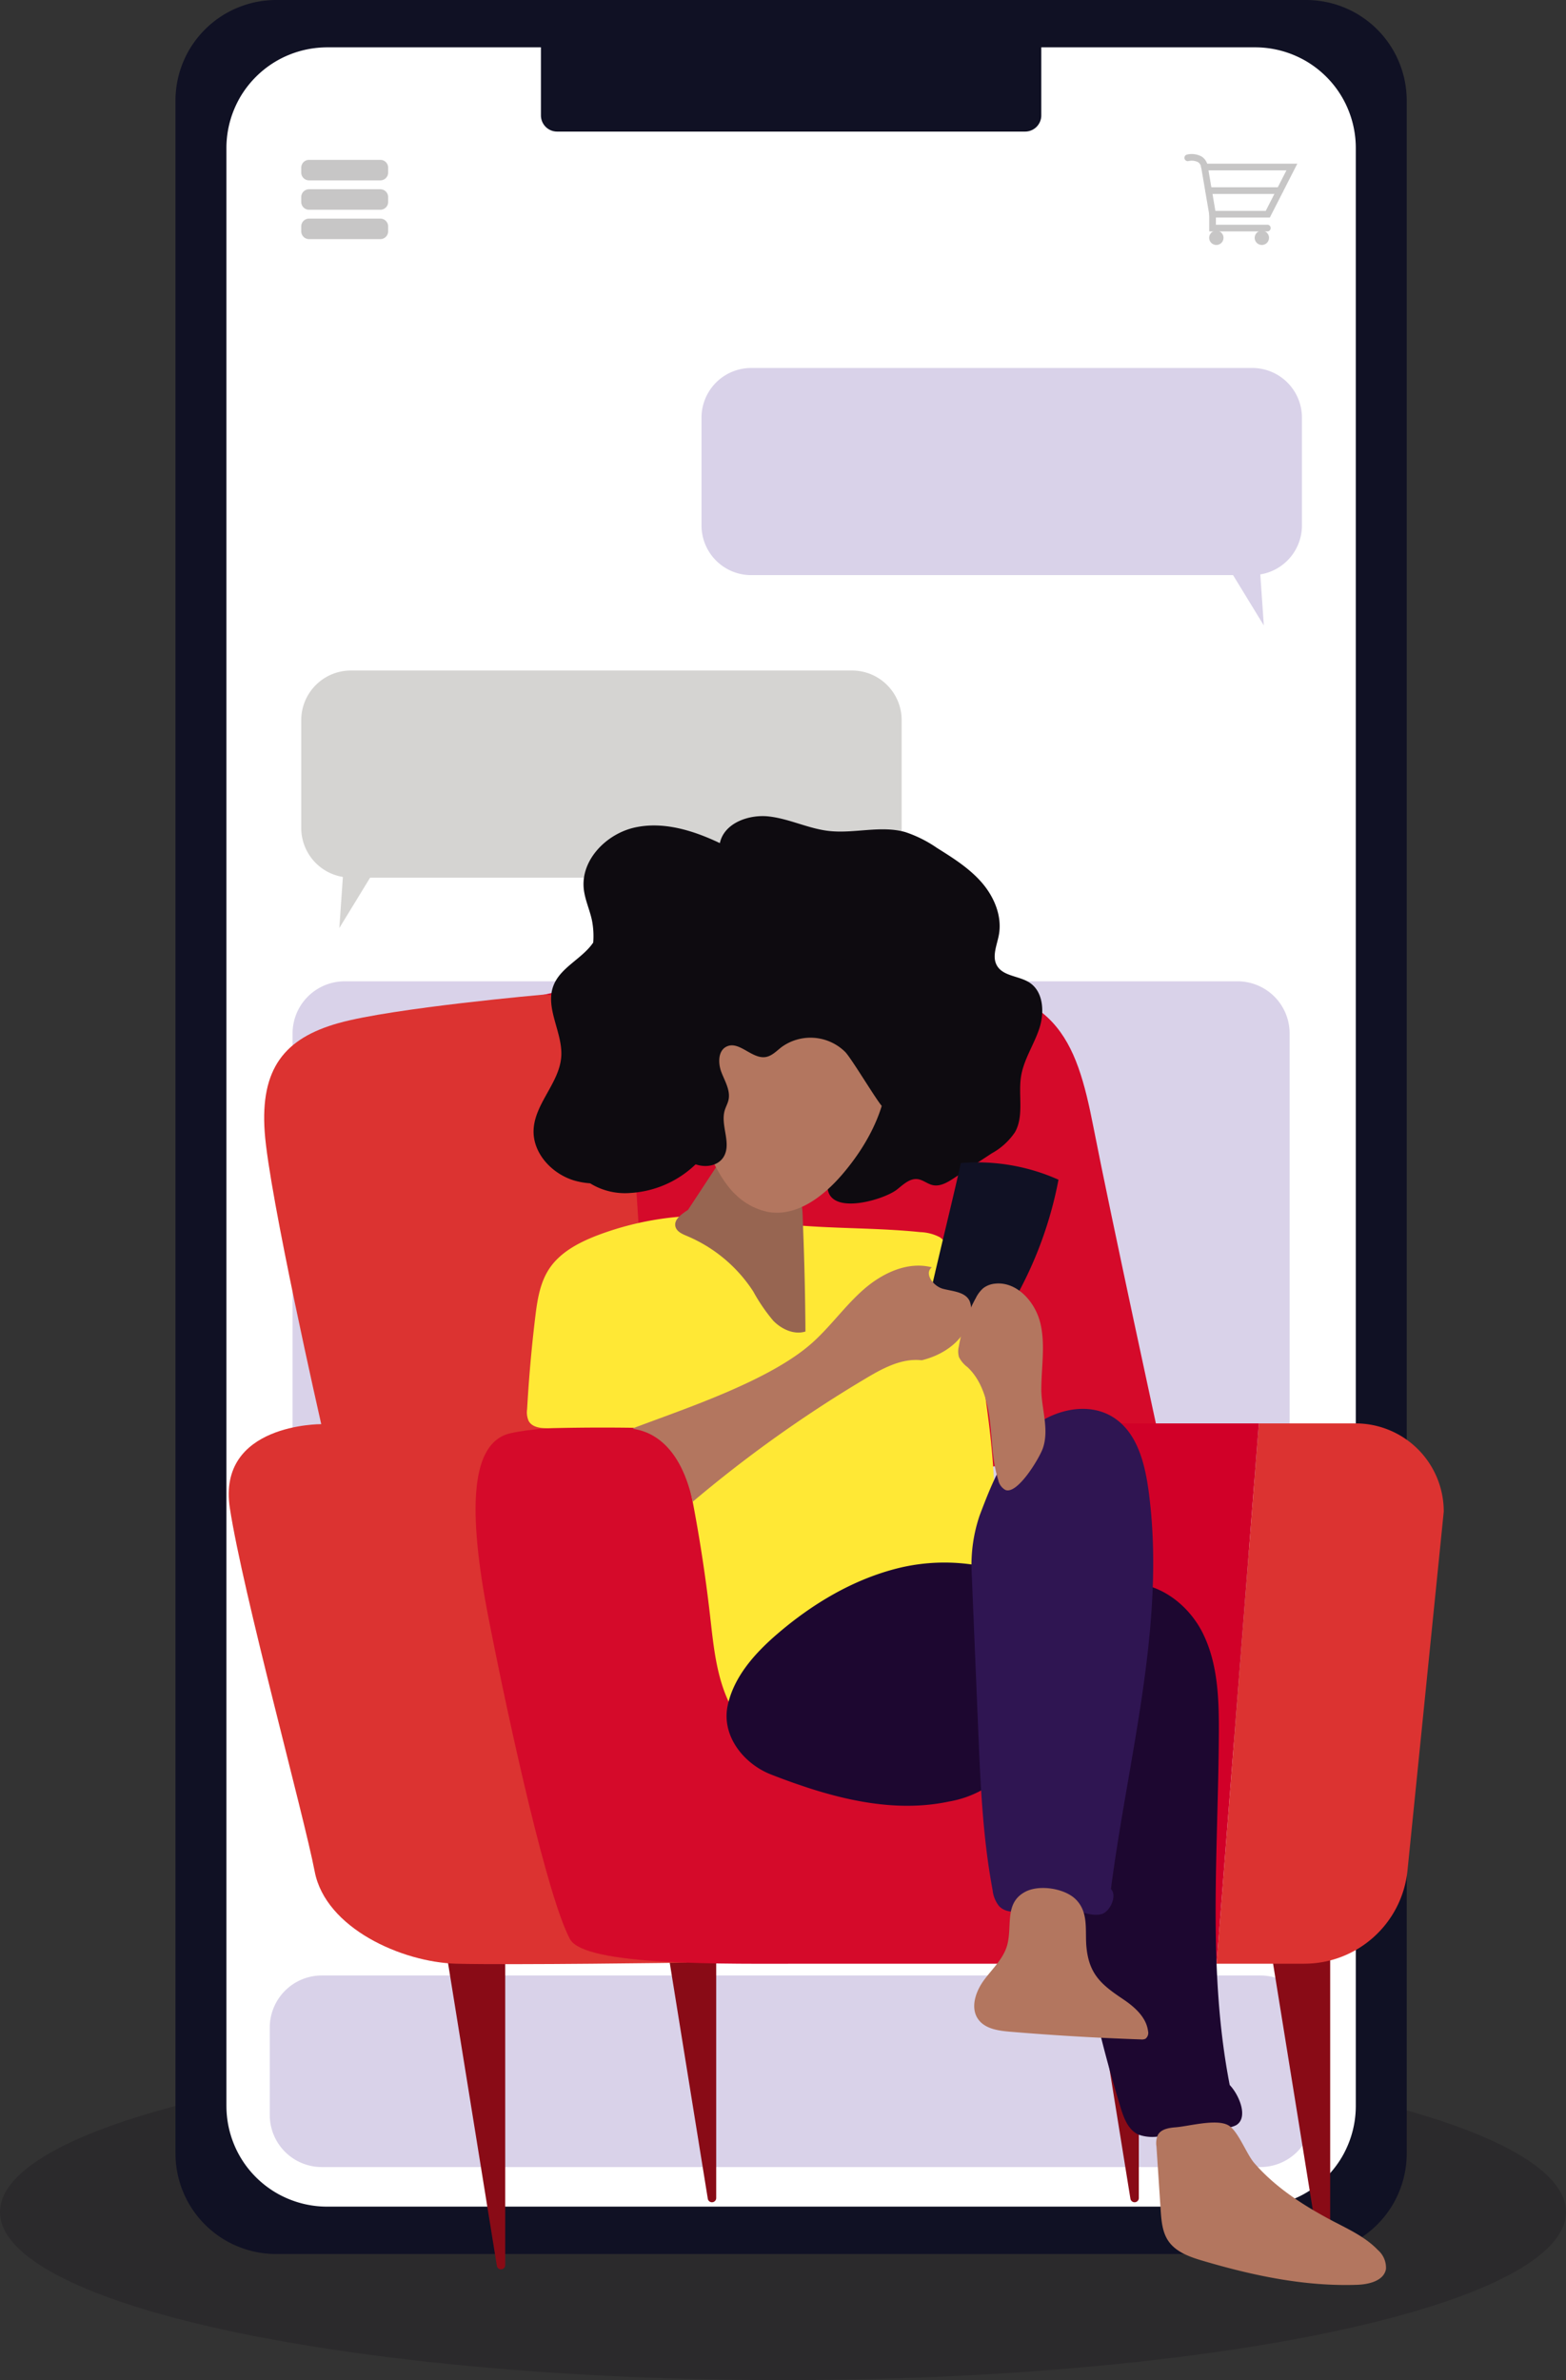<svg id="Group_32" data-name="Group 32" xmlns="http://www.w3.org/2000/svg" xmlns:xlink="http://www.w3.org/1999/xlink" width="297.792" height="452.567" viewBox="0 0 297.792 452.567">
  <rect x="0" y="0" width="297.792" height="452.567" fill="#333333" stroke="none"/>
  <defs>
    <clipPath id="clip-path">
      <rect id="Rectangle_34" data-name="Rectangle 34" width="297.792" height="452.567" fill="none"/>
    </clipPath>
    <clipPath id="clip-path-3">
      <rect id="Rectangle_32" data-name="Rectangle 32" width="297.792" height="63.947" transform="translate(0 388.62)" fill="none"/>
    </clipPath>
  </defs>
  <g id="Group_31" data-name="Group 31" clip-path="url(#clip-path)">
    <g id="Group_30" data-name="Group 30">
      <g id="Group_29" data-name="Group 29" clip-path="url(#clip-path)">
        <g id="Group_28" data-name="Group 28" opacity="0.208">
          <g id="Group_27" data-name="Group 27">
            <g id="Group_26" data-name="Group 26" clip-path="url(#clip-path-3)">
              <path id="Path_837" data-name="Path 837" d="M148.9,388.62q3.655,0,7.306.039t7.288.115q3.637.077,7.254.192t7.2.268q3.585.153,7.131.344t7.043.419q3.5.228,6.939.492t6.819.565q3.376.3,6.681.636t6.528.7q3.223.371,6.359.774t6.174.839q3.039.437,5.975.9t5.762.966q2.825.5,5.533,1.025t5.293,1.082q2.585.555,5.039,1.136t4.774,1.189q2.319.606,4.5,1.237t4.208,1.283q2.031.653,3.91,1.326t3.6,1.365q1.724.693,3.286,1.4t2.962,1.435q1.4.725,2.63,1.464t2.292,1.49q1.062.751,1.95,1.513a19.2,19.2,0,0,1,1.6,1.531,13.877,13.877,0,0,1,1.249,1.546,10.335,10.335,0,0,1,.9,1.557,8.022,8.022,0,0,1,.537,1.566,6.924,6.924,0,0,1,0,3.137,7.99,7.99,0,0,1-.537,1.565,10.3,10.3,0,0,1-.9,1.558,13.969,13.969,0,0,1-1.249,1.546,19.356,19.356,0,0,1-1.6,1.531q-.888.762-1.95,1.513t-2.292,1.49q-1.232.74-2.63,1.464t-2.962,1.435q-1.563.709-3.286,1.4t-3.6,1.365q-1.879.674-3.91,1.326t-4.208,1.283q-2.176.63-4.5,1.237t-4.773,1.188q-2.455.582-5.04,1.137t-5.293,1.082q-2.708.528-5.533,1.025t-5.762.966q-2.936.467-5.975.9t-6.174.84q-3.135.4-6.359.773t-6.528.706q-3.3.336-6.681.636t-6.819.565q-3.441.264-6.939.492t-7.043.419q-3.546.19-7.131.343t-7.2.269q-3.617.115-7.254.192t-7.288.115q-3.651.039-7.306.039t-7.306-.039q-3.651-.038-7.288-.115t-7.254-.192q-3.615-.115-7.2-.269t-7.131-.343q-3.546-.192-7.043-.419t-6.939-.492q-3.442-.266-6.819-.565t-6.681-.636q-3.3-.336-6.528-.706t-6.359-.773q-3.135-.4-6.174-.84t-5.975-.9q-2.936-.468-5.762-.966T48.9,444.284q-2.709-.526-5.293-1.082t-5.04-1.137q-2.454-.58-4.773-1.188t-4.5-1.237q-2.178-.63-4.208-1.283t-3.91-1.326q-1.88-.674-3.6-1.365t-3.286-1.4q-1.563-.71-2.962-1.435T8.7,431.365q-1.232-.739-2.292-1.49t-1.95-1.513a19.356,19.356,0,0,1-1.6-1.531,13.97,13.97,0,0,1-1.249-1.546,10.3,10.3,0,0,1-.895-1.558,8.061,8.061,0,0,1-.538-1.565,6.962,6.962,0,0,1,0-3.137,8.093,8.093,0,0,1,.538-1.566,10.334,10.334,0,0,1,.895-1.557,13.878,13.878,0,0,1,1.249-1.546,19.2,19.2,0,0,1,1.6-1.531q.888-.762,1.95-1.513t2.292-1.49q1.231-.739,2.63-1.464t2.962-1.435q1.563-.709,3.286-1.4t3.6-1.365q1.878-.674,3.91-1.326t4.208-1.283q2.177-.63,4.5-1.237t4.773-1.189q2.456-.58,5.04-1.136T48.9,396.9q2.708-.528,5.533-1.025t5.762-.966q2.935-.468,5.975-.9t6.174-.839q3.135-.4,6.359-.774t6.528-.7q3.3-.336,6.681-.636t6.819-.565q3.441-.264,6.939-.492t7.043-.419q3.546-.191,7.131-.344t7.2-.268q3.617-.115,7.254-.192t7.288-.115q3.651-.039,7.306-.039" fill="#100b13"/>
            </g>
          </g>
        </g>
        <path id="Path_838" data-name="Path 838" d="M33.367,409.431V19.143q0-.94.092-1.876t.276-1.858q.183-.923.456-1.822t.633-1.769q.36-.87.8-1.7t.966-1.612Q37.115,7.726,37.712,7t1.262-1.392q.665-.664,1.392-1.261a19.191,19.191,0,0,1,3.12-2.085q.83-.444,1.7-.8T46.953.825q.9-.273,1.822-.457T50.633.093Q51.569,0,52.51,0H248.367q.94,0,1.877.092T252.1.368q.922.184,1.822.457t1.769.633q.869.36,1.7.8T259,3.227q.781.522,1.509,1.119T261.9,5.607q.666.666,1.262,1.392t1.119,1.509q.522.783.966,1.612t.8,1.7q.36.869.633,1.769t.456,1.822a18.781,18.781,0,0,1,.276,1.858q.093.936.092,1.876V409.431q0,.941-.092,1.876a18.738,18.738,0,0,1-.276,1.858q-.183.922-.456,1.823t-.633,1.769q-.36.869-.8,1.7t-.966,1.611q-.522.781-1.119,1.509t-1.262,1.392q-.665.664-1.391,1.262T259,425.348q-.783.522-1.612.965t-1.7.8q-.868.36-1.769.632t-1.822.457q-.923.183-1.858.276t-1.877.092H52.51q-.94,0-1.877-.092t-1.858-.276q-.923-.183-1.822-.457t-1.769-.632q-.868-.36-1.7-.8t-1.611-.965q-.783-.523-1.509-1.119t-1.392-1.262q-.666-.665-1.262-1.392t-1.119-1.509q-.522-.781-.966-1.611t-.8-1.7q-.36-.87-.633-1.769t-.456-1.823q-.185-.921-.276-1.858t-.092-1.876" fill="#101124"/>
        <path id="Path_839" data-name="Path 839" d="M43.056,400.426V28.146q0-.939.092-1.876t.276-1.858q.183-.922.456-1.822t.633-1.769q.36-.868.8-1.7t.966-1.612Q46.8,16.729,47.4,16t1.262-1.391q.665-.666,1.392-1.262a18.746,18.746,0,0,1,1.509-1.119q.781-.522,1.611-.966t1.7-.8q.868-.36,1.769-.633t1.822-.457q.922-.183,1.858-.275T62.2,9H238.678q.94,0,1.876.092t1.859.275q.923.185,1.822.457t1.769.633q.868.36,1.7.8t1.611.966q.783.522,1.509,1.119t1.392,1.262q.664.664,1.262,1.391t1.119,1.509q.522.783.966,1.612t.8,1.7q.36.869.633,1.769t.456,1.822q.183.922.276,1.858t.092,1.876v372.28q0,.941-.092,1.876t-.276,1.859q-.183.921-.456,1.822t-.633,1.769q-.36.868-.8,1.7t-.966,1.611q-.523.781-1.119,1.509t-1.262,1.392q-.665.664-1.392,1.262t-1.509,1.119q-.781.522-1.611.965t-1.7.8q-.868.36-1.769.633t-1.822.456q-.922.183-1.859.276t-1.876.092H62.2q-.941,0-1.877-.092t-1.858-.276q-.923-.183-1.822-.457t-1.769-.632q-.869-.36-1.7-.8t-1.611-.965q-.783-.523-1.509-1.119t-1.392-1.262Q48,413.3,47.4,412.57t-1.119-1.509q-.522-.781-.966-1.611t-.8-1.7q-.36-.87-.633-1.769t-.456-1.822q-.185-.923-.276-1.859t-.092-1.876" fill="#fff"/>
        <path id="Path_840" data-name="Path 840" d="M55.638,271.978V196.489a9.838,9.838,0,0,1,.754-3.79,9.909,9.909,0,0,1,9.151-6.115H235.335a9.925,9.925,0,0,1,7,2.9,9.882,9.882,0,0,1,2.709,5.072,9.874,9.874,0,0,1,.192,1.932v75.489a9.9,9.9,0,0,1-9.9,9.9H65.543a9.9,9.9,0,0,1-9.9-9.9" fill="#d9d2e9"/>
        <path id="Path_841" data-name="Path 841" d="M142.844,69.968h95.292a9.442,9.442,0,0,1,9.442,9.442v20.5a9.435,9.435,0,0,1-7.92,9.308l.675,9.711-5.854-9.577H142.844a9.442,9.442,0,0,1-9.442-9.442V79.41a9.442,9.442,0,0,1,9.442-9.442" fill="#d9d2e9"/>
        <path id="Path_842" data-name="Path 842" d="M162.019,127.489H66.727a9.442,9.442,0,0,0-9.442,9.442v20.5a9.437,9.437,0,0,0,7.92,9.308l-.675,9.71,5.854-9.577h91.635a9.441,9.441,0,0,0,9.442-9.441v-20.5a9.442,9.442,0,0,0-9.442-9.442" fill="#d5d4d2"/>
        <path id="Path_843" data-name="Path 843" d="M55.638,321.349V304.721a9.838,9.838,0,0,1,.754-3.79,9.908,9.908,0,0,1,3.648-4.445,9.9,9.9,0,0,1,3.57-1.479,9.868,9.868,0,0,1,1.933-.19H235.335a9.914,9.914,0,0,1,9.9,9.9v16.628a9.91,9.91,0,0,1-9.9,9.9H65.543a9.948,9.948,0,0,1-3.792-.754,9.909,9.909,0,0,1-3.212-2.147,9.886,9.886,0,0,1-2.9-7" fill="#d5d4d2"/>
        <path id="Path_844" data-name="Path 844" d="M51.3,402.138V385.51a9.9,9.9,0,0,1,9.905-9.9H239.671a9.9,9.9,0,0,1,9.9,9.9v16.628a9.908,9.908,0,0,1-9.9,9.9H61.205a9.9,9.9,0,0,1-9.905-9.9" fill="#d9d2e9"/>
        <path id="Path_845" data-name="Path 845" d="M102.865,21.941V8.042a3.077,3.077,0,0,1,3.077-3.077h88.992a3.079,3.079,0,0,1,3.078,3.077v13.9a3.077,3.077,0,0,1-3.078,3.077H105.942a3.076,3.076,0,0,1-3.077-3.077" fill="#101124"/>
        <path id="Path_846" data-name="Path 846" d="M252.949,430.619V371.164H241.738l9.612,59.584a.8.8,0,0,0,1.6-.129" fill="#890b16"/>
        <path id="Path_847" data-name="Path 847" d="M216.56,417.921V358.466H205.349l9.611,59.584a.805.805,0,0,0,1.6-.129" fill="#890b16"/>
        <path id="Path_848" data-name="Path 848" d="M96.072,430.619V371.164H84.861l9.612,59.584a.8.8,0,0,0,1.6-.129" fill="#890b16"/>
        <path id="Path_849" data-name="Path 849" d="M136.194,417.921V358.466H124.983l9.611,59.584a.805.805,0,0,0,1.6-.129" fill="#890b16"/>
        <path id="Path_850" data-name="Path 850" d="M248.033,373.373H231.35l8.033-102.732h18.4A16.764,16.764,0,0,1,274.546,287.4l-6.894,68.233a19.719,19.719,0,0,1-19.619,17.736" fill="#dc3331"/>
        <path id="Path_851" data-name="Path 851" d="M220.7,274.777s-9.449-43.437-12.757-60.4-7.189-27.3-31.1-27.3H125.208c-10.756,0-38.84.656-38.449,17.909s13.453,85.1,13.453,85.1Z" fill="#d50a2a"/>
        <path id="Path_852" data-name="Path 852" d="M239.383,270.64H202.018l22.472,93.436,6.86,9.3Z" fill="#d10028"/>
        <path id="Path_853" data-name="Path 853" d="M118.727,191.316l-15.045-2.235s-28.943,2.546-39.285,5.441S49.5,203.21,50.332,215.206s10.755,55.578,10.755,55.578-19.857-.144-17.375,15.989S57.778,345.1,59.846,355.858,76.431,373.1,86.755,373.373s43.833-.2,43.833-.2Z" fill="#dc3331"/>
        <path id="Path_854" data-name="Path 854" d="M226.145,373.373H153.728c-15.564,0-42.585.5-45.351-4.691-4.243-7.962-11.3-39.713-15.436-60.811s-3.4-33.576,4.038-35.336,27.815-1.751,27.815-1.751,4.064-6.967,9.164,26.317,6.268,44.279,33.715,44.279,30.524-8.688,30.524-8.688Z" fill="#d50a2a"/>
        <path id="Path_855" data-name="Path 855" d="M106.728,200.9c.31-4.566-3.111-9.17-1.5-13.453,1.325-3.527,5.472-5.122,7.58-8.236a15.535,15.535,0,0,0-.251-4.263c-.426-1.993-1.326-3.881-1.546-5.909-.6-5.537,4.315-10.532,9.757-11.713s11.1.59,16.123,2.982c.8-3.808,5.475-5.509,9.342-5.068s7.465,2.3,11.33,2.749c4.845.565,9.871-1.1,14.568.213a23.735,23.735,0,0,1,6.04,3.018c3.062,1.915,6.173,3.872,8.535,6.6s3.9,6.408,3.237,9.957c-.366,1.959-1.352,4.08-.365,5.81,1.174,2.06,4.19,1.938,6.179,3.231,2.711,1.759,2.888,5.737,1.861,8.8s-2.941,5.843-3.453,9.035c-.57,3.549.606,7.476-1.154,10.611a12.689,12.689,0,0,1-4.415,4.027l-7.221,4.735c-1.205.789-2.587,1.616-4,1.31-1.021-.222-1.866-1.017-2.9-1.141-1.5-.177-2.742,1.066-3.932,2-2.376,1.868-12.234,4.857-13.124.009-.511-2.783.7-31.89-5.083-31.317-5.247.519-9.118,5.188-11.362,9.96s-3.534,10.063-6.694,14.284a19.57,19.57,0,0,1-14.483,7.7,12.617,12.617,0,0,1-7.581-1.841,14.283,14.283,0,0,1-2.961-.514c-4.269-1.247-7.963-5.183-7.787-9.627.2-5.015,4.921-8.949,5.26-13.957" fill="#0e0b10"/>
        <path id="Path_856" data-name="Path 856" d="M175.008,234.273a8.612,8.612,0,0,1,3.734.982,7.984,7.984,0,0,1,2.762,3.8c2.978,6.873,4.1,14.384,5.19,21.795,1.995,13.532,3.971,27.5.557,40.744-.563,2.188-1.356,4.466-3.112,5.89-2.312,1.874-5.578,1.753-8.534,2.1-13.215,1.53-23.592,13.712-36.881,14.322-2.521-5.154-3.045-11.017-3.7-16.719a293.653,293.653,0,0,0-5.424-31.821,3.925,3.925,0,0,0-4.709-3.8q-10.189-.26-20.382-.008c-1.476.035-3.249-.079-3.973-1.366a4.072,4.072,0,0,1-.3-2.242q.492-8.756,1.54-17.465c.385-3.2.871-6.518,2.643-9.211,2.068-3.147,5.6-5,9.107-6.362a57.563,57.563,0,0,1,30.745-2.844c10.058,1.749,20.53,1.146,30.737,2.205" fill="#ffe835"/>
        <path id="Path_857" data-name="Path 857" d="M136.183,221.9c1.976-2.353,5.829-1.684,8.436-.058,1.775,1.109,4.725,2.643,6.116,4.142,2.031,2.186,1.83,3.66,1.967,7.091q.4,10.044.462,20.094c-2.156.674-4.525-.425-6.107-2.036a33.546,33.546,0,0,1-3.819-5.581A27.955,27.955,0,0,0,130.616,235c-.894-.373-1.925-.826-2.169-1.763-.361-1.386,1.21-2.4,2.393-3.206" fill="#976551"/>
        <path id="Path_858" data-name="Path 858" d="M157.968,191.329c3.514.127,7.168,1.57,9.082,4.519a11.962,11.962,0,0,1,1.675,5.6c.63,8.011-3.337,15.763-8.569,21.864-3.578,4.17-8.616,8.054-14.032,7.136a12.352,12.352,0,0,1-5.995-3.083c-5.235-4.626-9.935-18.67-8.165-25.429,2.618-9.995,15.8-10.983,26-10.611" fill="#b3765f"/>
        <path id="Path_859" data-name="Path 859" d="M146.651,337.408c10.776,4.2,22.49,7.526,33.8,5.134a20.046,20.046,0,0,0,10.061-4.888c2.939-2.9,4.442-6.95,5.368-10.973a51.453,51.453,0,0,0-.851-26.2,36.9,36.9,0,0,0-24.8-2.172c-8.229,2.161-15.718,6.652-22.193,12.171-4.367,3.722-8.49,8.24-9.67,13.854s2.938,10.993,8.284,13.074" fill="#1d0730"/>
        <path id="Path_860" data-name="Path 860" d="M212.993,301.3c6.4-1.248,12.795,3.348,15.708,9.178s3.108,12.6,3.075,19.115c-.112,22.335-2.206,44.916,2.067,66.84,1.864,1.976,3.566,6.221,1.244,7.631a4.609,4.609,0,0,1-1.845.5l-12.435,1.564a7.887,7.887,0,0,1-4.36-.277c-1.942-.921-2.768-3.194-3.39-5.252-4.911-16.232-8.7-32.963-8.886-49.92s-.138-34.982,8.822-49.38" fill="#1d0730"/>
        <path id="Path_861" data-name="Path 861" d="M186.285,288.153c2.164-5.7,4.461-11.6,8.878-15.791s11.616-6.135,16.7-2.772c4.547,3.009,5.924,8.979,6.622,14.386,3.223,24.958-3.994,50.247-7.229,75.2,1.245,1.209-.154,4.381-1.843,4.78s-3.406-.331-5.082-.788a16.285,16.285,0,0,0-7.288-.292c-2.444.461-5.4,1.334-7.09-.49a5.9,5.9,0,0,1-1.2-3.018c-1.886-10.06-2.316-20.327-2.74-30.553L184.766,298.8a29.16,29.16,0,0,1,1.519-10.643" fill="#2f1552"/>
        <path id="Path_862" data-name="Path 862" d="M253.689,422.424c2.952,1.535,6.039,2.989,8.337,5.395a4.439,4.439,0,0,1,1.529,3.619c-.4,2.219-3.213,2.908-5.466,2.986-9.937.352-19.81-1.746-29.347-4.56-2.478-.732-5.131-1.648-6.579-3.789-1.145-1.691-1.315-3.836-1.451-5.873l-.8-12.09a3.92,3.92,0,0,1,.275-2.189c.623-1.12,2.108-1.346,3.386-1.446,2.518-.2,7.675-1.653,9.974-.4,1.875,1.02,3.462,5.461,4.959,7.19,4.143,4.785,9.63,8.246,15.184,11.162" fill="#b3765f"/>
        <path id="Path_863" data-name="Path 863" d="M213.476,380.059c2.234,1.489,4.5,3.456,4.835,6.119a1.433,1.433,0,0,1-.465,1.451,1.613,1.613,0,0,1-.891.14q-12.47-.423-24.906-1.467c-2.22-.187-4.722-.542-6.021-2.351-1.561-2.173-.517-5.264,1.063-7.424s3.694-4.057,4.422-6.634c1.041-3.691-.6-8.055,3.464-10.2,2.665-1.41,7.522-.657,9.627,1.481,2.465,2.5,1.7,5.882,1.992,9,.483,5.111,2.748,7.127,6.88,9.881" fill="#b3765f"/>
        <path id="Path_864" data-name="Path 864" d="M192.691,247.505a74.5,74.5,0,0,0,8.592-23.2,37.861,37.861,0,0,0-18.561-3.17c-1.9,8.418-3.977,16.668-5.881,25.085a14.168,14.168,0,0,0,8.7,5.152c2.819.477,5.722-1.385,7.148-3.863" fill="#101124"/>
        <path id="Path_865" data-name="Path 865" d="M198.019,264.035c.018-4.163.786-8.4-.183-12.446s-4.458-7.965-8.6-7.521a4.337,4.337,0,0,0-2.259.86,5.989,5.989,0,0,0-1.4,1.846,29.592,29.592,0,0,0-3.246,9.221,3.981,3.981,0,0,0,.025,2.037,5.471,5.471,0,0,0,1.626,1.913c2.758,2.583,3.813,6.5,4.263,10.251s.432,7.6,1.579,11.2a2.79,2.79,0,0,0,1.365,1.9c2.313.922,6.494-6.1,7.125-7.936,1.247-3.622-.3-7.533-.3-11.326" fill="#b3765f"/>
        <path id="Path_866" data-name="Path 866" d="M167.673,210.273c-1.154-1.324-5.714-8.947-6.918-10.227a9.381,9.381,0,0,0-12.121-.965c-.961.741-1.852,1.713-3.051,1.9-2.619.408-5.023-3.137-7.413-1.992-1.658.793-1.641,3.193-.977,4.906s1.74,3.458,1.338,5.253c-.155.687-.52,1.31-.72,1.986-.841,2.84,1.306,6.157-.151,8.736-1.308,2.314-4.922,2.332-6.955.622s-2.8-4.489-3.144-7.125a56.877,56.877,0,0,1-.142-11,17.534,17.534,0,0,1,1.487-7.046c1.285-2.481,3.615-4.241,5.985-5.717a52.041,52.041,0,0,1,14.8-6.3,28.211,28.211,0,0,1,12.42-.719,14.852,14.852,0,0,1,10.084,6.8c2.007,3.549,5.727,11.886,4.647,15.745-1.159,4.136-6.151,8.6-9.168,5.132" fill="#0e0b10"/>
        <path id="Path_867" data-name="Path 867" d="M131.73,285.538a244.7,244.7,0,0,1,32.488-23.2c3.4-2.04,7.118-4.155,11.054-3.7,4.693-1.136,8.9-4.373,9.351-9.181a3.99,3.99,0,0,0-.255-2.119c-.838-1.724-3.189-1.8-5.043-2.288s-3.647-2.922-2.122-4.082c-4.577-1.2-9.406,1.084-12.967,4.2s-6.311,7.067-9.848,10.21c-7.992,7.1-23.792,12.34-33.8,16.1-1.829.688,7.806-1.3,11.142,14.059" fill="#b3765f"/>
        <path id="Path_868" data-name="Path 868" d="M57.285,32.811v-.932a1.481,1.481,0,0,1,.435-1.049,1.481,1.481,0,0,1,1.049-.435H72.325a1.484,1.484,0,0,1,1.484,1.484v.932a1.481,1.481,0,0,1-.435,1.049,1.481,1.481,0,0,1-1.049.435H58.769a1.487,1.487,0,0,1-1.371-.916,1.476,1.476,0,0,1-.113-.568" fill="#c7c6c6"/>
        <path id="Path_869" data-name="Path 869" d="M57.285,38.4v-.932a1.481,1.481,0,0,1,.435-1.049,1.481,1.481,0,0,1,1.049-.435H72.325a1.484,1.484,0,0,1,1.484,1.484V38.4a1.481,1.481,0,0,1-.435,1.049,1.481,1.481,0,0,1-1.049.435H58.769a1.487,1.487,0,0,1-1.371-.916,1.476,1.476,0,0,1-.113-.568" fill="#c7c6c6"/>
        <path id="Path_870" data-name="Path 870" d="M57.285,43.981v-.932A1.481,1.481,0,0,1,57.72,42a1.481,1.481,0,0,1,1.049-.435H72.325a1.484,1.484,0,0,1,1.484,1.484v.932a1.481,1.481,0,0,1-.435,1.049,1.481,1.481,0,0,1-1.049.435H58.769a1.487,1.487,0,0,1-1.371-.916,1.476,1.476,0,0,1-.113-.568" fill="#c7c6c6"/>
        <path id="Path_871" data-name="Path 871" d="M231.3,43.862a1.364,1.364,0,0,1,.963.4,1.351,1.351,0,0,1-.442,2.209,1.369,1.369,0,0,1-1.484-.293,1.35,1.35,0,0,1,0-1.916,1.364,1.364,0,0,1,.963-.4" fill="#c7c6c6"/>
        <path id="Path_872" data-name="Path 872" d="M231.117,40.093h9.58l3.93-7.7h-14.82Zm10.358,1.269H230.046L228.3,31.122h18.4Z" fill="#c7c6c6"/>
        <path id="Path_873" data-name="Path 873" d="M229.054,32.391a.635.635,0,0,1-.625-.528,1.427,1.427,0,0,0-.592-1.021,2.668,2.668,0,0,0-1.823-.217.64.64,0,0,1-.765-.469.634.634,0,0,1,.466-.765,3.961,3.961,0,0,1,2.816.388,2.66,2.66,0,0,1,1.15,1.871.637.637,0,0,1-.519.733.785.785,0,0,1-.108.008" fill="#c7c6c6"/>
        <path id="Path_874" data-name="Path 874" d="M241.024,44H229.946V40.728a.635.635,0,1,1,1.271,0v2h9.807a.636.636,0,0,1,0,1.271" fill="#c7c6c6"/>
        <path id="Path_875" data-name="Path 875" d="M239.955,43.862a1.364,1.364,0,0,1,.963.4,1.351,1.351,0,0,1-.442,2.209,1.369,1.369,0,0,1-1.484-.293,1.35,1.35,0,0,1,0-1.916,1.364,1.364,0,0,1,.963-.4" fill="#c7c6c6"/>
        <path id="Path_876" data-name="Path 876" d="M243.375,36.877H229.819a.636.636,0,0,1,0-1.271h13.556a.636.636,0,0,1,0,1.271" fill="#c7c6c6"/>
      </g>
    </g>
  </g>
</svg>
